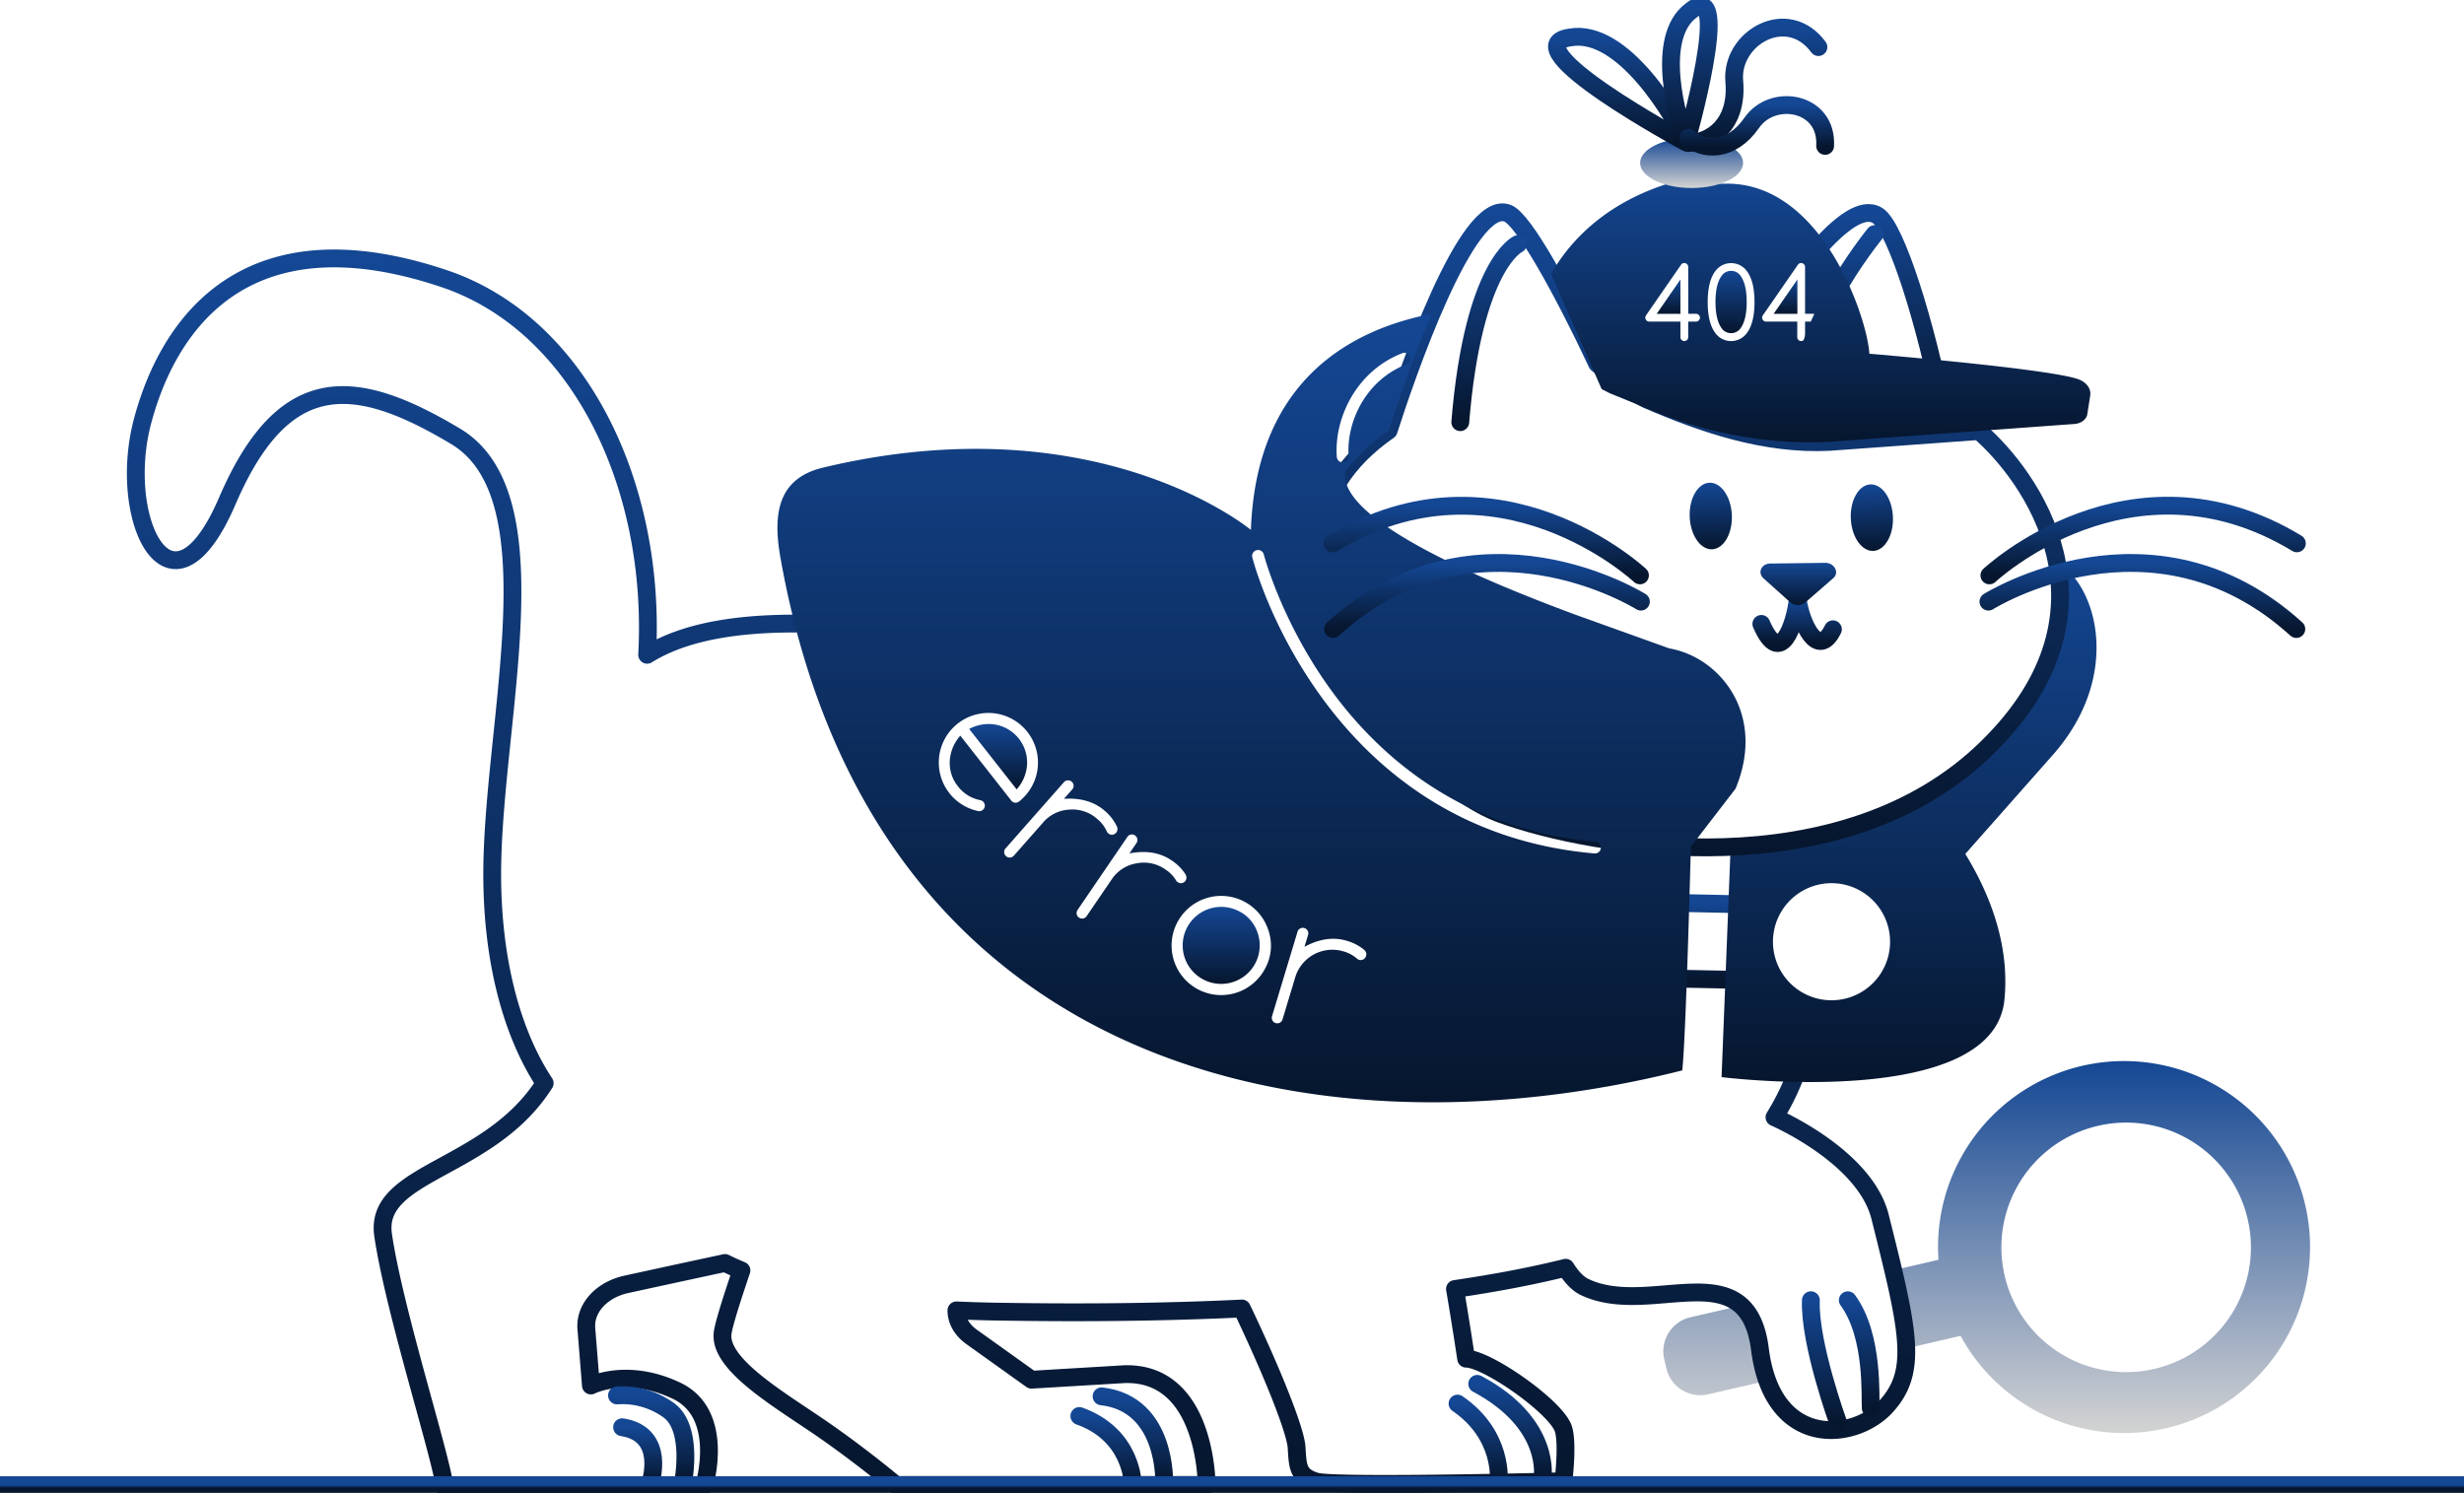 <svg width="830" height="503" fill="none" xmlns="http://www.w3.org/2000/svg"><g clip-path="url(#clip0_95_154)"><path d="M641.777 454.355l18.652-4.317a62.654 62.654 0 00111.51-2.732 62.657 62.657 0 10-118.964-22.894l-15.508 3.598m-50.752 11.783l-17.32 3.997a11.766 11.766 0 00-8.799 14.115l.706 3.045a11.767 11.767 0 0014.122 8.793l19.604-4.55m162.476-37.164a42.032 42.032 0 11-18.281-42.97 42.04 42.04 0 0118.268 42.99l.013-.02z" fill="url(#paint0_linear_95_154)"/><path d="M273.113 210.144c-22.029-.526-41.573 1.999-55.122 10.445 3.118-56.774-22.648-111.357-68.398-126.724C83.159 71.549 57 108.573 48.101 141.56c-9.02 33.346 9.486 71.309 28.477 27.178 19.111-44.418 43.145-41.927 76.905-21.736 33.759 20.19 12.656 95.41 12.323 146.322-.18 29.443 6.375 54.47 17.673 71.583-18.612 29.536-57.587 29.589-54.423 51.185 3.743 25.547 19.611 74.767 20.763 85.072l87.357-.533s7.427-24.187-9.326-32.127c-16.753-7.941-28.797-1.746-28.797-1.746l-1.539-19.118c-.566-6.887 5.043-13.109 13.489-14.961 8.66-1.885 20.377-4.443 33.22-7.188a81.926 81.926 0 005.536 2.512c-3.384 9.992-5.922 18.059-6.328 21.023-1.386 10.145 17.319 21.396 31.574 31.048 14.256 9.653 26.752 20.191 26.752 20.191H406.46s.073-38.429-27.978-37.304l-31.015 1.852-20.057-14.335c-3.464-2.431-5.263-5.709-5.236-9.019 3.908.177 7.943.306 12.104.386 30.722.546 58.739.204 84.052-1.026 10.492 21.983 18.072 41.167 18.425 46.763.4 6.288.293 9.725 6.628 11.537 6.449 1.845 83.267-.1 83.267-.1s1.725-13.989-.287-18.318c-3.583-7.721-25.692-22.975-32.493-22.975 0 0-1.772-11.884-3.764-23.475 13.833-2.029 26.268-4.414 37.303-7.154 1.945 3.157 4.09 5.389 6.328 6.468 22.196 10.658 54.843-12.656 59.106 21.016 4.264 33.673 31.835 30.956 42.566 19.138 10.732-11.817 7.561-25.219-2.098-63.768-5.123-20.451-35.572-33.553-35.572-33.553a86.455 86.455 0 008.207-17.32" stroke="url(#paint1_linear_95_154)" stroke-width="6" stroke-linecap="round" stroke-linejoin="round"/><path d="M519.583 498.133s3.464-18.345-21.982-31.927" stroke="url(#paint2_linear_95_154)" stroke-width="6" stroke-linecap="round" stroke-linejoin="round"/><path d="M504.835 498.999s1.732-15.454-13.869-26.145" stroke="url(#paint3_linear_95_154)" stroke-width="6" stroke-linecap="round" stroke-linejoin="round"/><path d="M630.161 474.372c-.293-2.891 1.225-24.2-7.727-36.337" stroke="url(#paint4_linear_95_154)" stroke-width="6" stroke-linecap="round" stroke-linejoin="round"/><path d="M619.176 479.282s-9.752-26.799-9.179-41.247" stroke="url(#paint5_linear_95_154)" stroke-width="6" stroke-linecap="round" stroke-linejoin="round"/><path d="M392.151 499.599s1.059-26.679-21.089-29.183" stroke="url(#paint6_linear_95_154)" stroke-width="6" stroke-linecap="round" stroke-linejoin="round"/><path d="M381.56 499.865s-.1-16.467-17.986-22.822" stroke="url(#paint7_linear_95_154)" stroke-width="6" stroke-linecap="round" stroke-linejoin="round"/><path d="M230.062 499.599s3.75-18.512-4.91-24.58a26.64 26.64 0 00-17.319-4.91" stroke="url(#paint8_linear_95_154)" stroke-width="6" stroke-linecap="round" stroke-linejoin="round"/><path d="M219.084 499.599s5.489-16.467-9.532-18.778" stroke="url(#paint9_linear_95_154)" stroke-width="6" stroke-linecap="round" stroke-linejoin="round"/><path d="M595.168 330.308l-60.844-1.239a7.426 7.426 0 01-7.268-7.58l.227-10.659a7.413 7.413 0 012.281-5.202 7.413 7.413 0 015.293-2.065l59.952 1.252" stroke="url(#paint10_linear_95_154)" stroke-width="6" stroke-linecap="round" stroke-linejoin="round"/><path d="M692.777 189.181c3.564 18.446-.706 40.315-23.215 62.43-23.981 23.655-56.255 32.288-86.597 33.613-1.532 39.262-3.051 77.651-3.051 77.651s91.307 11.458 95.257-25.852c1.998-19.212-5.442-36.797-13.156-49.341l29.856-33.773c22.688-26.092 14.954-56.274.906-64.728zm-76.239 147.802a19.724 19.724 0 11.82-39.44 19.724 19.724 0 01-.82 39.44z" fill="url(#paint11_linear_95_154)"/><path d="M666.597 145.217l-50.292 3.65c-21.776 1.099-42.493-6.042-61.638-14.322-4.143-1.785-16.653-12.023-16.653-12.023l-.193-.393c-11.011-23.468-24.5-48.235-30.023-50.3-13.695-5.122-34.159 54.936-40.027 73.201-59.246 41.147 4.549 117.02 37.856 129.23 30.942 11.324 114.868 25.852 163.955-22.582 47.135-46.336 14.342-91.58-2.985-106.461z" stroke="url(#paint12_linear_95_154)" stroke-width="6" stroke-linecap="round" stroke-linejoin="round"/><path d="M511.308 82.234s-15.054 6.761-19.417 59.992" stroke="url(#paint13_linear_95_154)" stroke-width="6" stroke-linecap="round" stroke-linejoin="round"/><path d="M576.724 185.051c3.922-.157 6.901-5.303 6.653-11.495-.248-6.191-3.628-11.084-7.549-10.927-3.922.157-6.901 5.304-6.653 11.495.248 6.192 3.628 11.084 7.549 10.927z" fill="url(#paint14_linear_95_154)"/><path d="M631.03 185.593c3.918-.172 6.874-5.326 6.603-11.511-.271-6.186-3.667-11.061-7.585-10.89-3.918.172-6.874 5.326-6.603 11.512.271 6.185 3.667 11.061 7.585 10.889z" fill="url(#paint15_linear_95_154)"/><path d="M593.31 210.185c6.501 15.067 11.25.206 12.263-8.094 1.079 7.807 6.735 20.33 11.851 9.905" stroke="url(#paint16_linear_95_154)" stroke-width="6" stroke-linecap="round" stroke-linejoin="round"/><path d="M617.537 194.777l-9.479 8.24a3.995 3.995 0 01-5.069-.153l-8.92-7.994c-2.138-1.918-.773-4.982 2.245-5.022l18.405-.234c3.184-.053 4.996 3.264 2.818 5.163z" fill="url(#paint17_linear_95_154)"/><path d="M611.995 84.226c7.894-8.993 15.521-14.775 20.484-11.604 6.281 3.996 16.526 37.516 21.982 65.993" stroke="url(#paint18_linear_95_154)" stroke-width="6" stroke-linecap="round" stroke-linejoin="round"/><path d="M631.493 78.85s-29.616 36.157-23.148 59.645" stroke="url(#paint19_linear_95_154)" stroke-width="6" stroke-linecap="round" stroke-linejoin="round"/><path d="M566.051 105.722V94.164l-7.993 11.558h7.993z" fill="url(#paint20_linear_95_154)"/><path d="M583.124 91.26a3.792 3.792 0 00-2.791 1.166c-1.648 1.852-2.469 4.96-2.465 9.326.005 4.365.826 7.474 2.465 9.325a3.925 3.925 0 005.582 0c1.639-1.847 2.458-4.956 2.458-9.325 0-4.37-.819-7.479-2.458-9.326a3.81 3.81 0 00-2.791-1.166z" fill="url(#paint21_linear_95_154)"/><path d="M605.447 105.722V94.164l-7.994 11.558h7.994z" fill="url(#paint22_linear_95_154)"/><path d="M700.523 127.937c-7.207-3.064-52.877-7.227-70.836-8.773-.493-11.104-15.408-57.4-48.002-57.287-1.152 0-2.264.04-3.33.1l-.213-3.397s-37.364 1.871-55.656 33.686l17.033 38.809 2.711 1.399c.254.106 7.275 2.924 11.325 4.662 19.144 8.274 40.973 12.804 62.749 11.704l82.288-5.995c2.344-.113 4.23-1.492 4.509-3.284l.999-6.335c.314-2.131-1.092-4.236-3.577-5.289zm-128.29-19.984a1.274 1.274 0 01-.933.387h-2.624v5.255a1.265 1.265 0 01-.386.926 1.332 1.332 0 01-1.852 0 1.254 1.254 0 01-.387-.926v-5.255h-10.498a1.333 1.333 0 01-1.332-1.333 1.273 1.273 0 01.246-.772l11.817-17.073a1.198 1.198 0 011.066-.54 1.33 1.33 0 011.333 1.332v15.761h2.624a1.332 1.332 0 011.332 1.332 1.28 1.28 0 01-.433.913l.027-.007zm15.534 5.03a6.58 6.58 0 01-7.161 1.425 6.585 6.585 0 01-2.131-1.425c-2.154-2.221-3.231-5.958-3.231-11.211 0-5.254 1.077-8.991 3.231-11.211a6.587 6.587 0 019.292 0c2.159 2.22 3.238 5.957 3.238 11.211 0 5.253-1.079 8.992-3.238 11.217v-.006zm23.861-5.03a1.248 1.248 0 01-.926.387h-2.664v5.255a1.254 1.254 0 01-.387.926 1.332 1.332 0 01-1.852 0 1.265 1.265 0 01-.386-.926v-5.255h-10.505a1.333 1.333 0 01-1.332-1.333 1.273 1.273 0 01.246-.772l11.818-17.073a1.2 1.2 0 011.065-.54 1.33 1.33 0 011.333 1.332v15.761h2.664a1.273 1.273 0 01.926.386 1.335 1.335 0 010 1.852z" fill="url(#paint23_linear_95_154)"/><path d="M569.822 63.342c9.576 0 17.339-3.781 17.339-8.446 0-4.665-7.763-8.447-17.339-8.447-9.576 0-17.34 3.782-17.34 8.447 0 4.665 7.764 8.446 17.34 8.446z" fill="url(#paint24_linear_95_154)"/><path d="M567.963 47.961c-3.331-7.807-21.09-38.515-39.036-35.344-21.043 2.884 39.036 35.344 39.036 35.344z" stroke="url(#paint25_linear_95_154)" stroke-width="6" stroke-linecap="round" stroke-linejoin="round"/><path d="M568.042 47.648c-2.771-6.468-10.931-34.805 1.626-44.11 14.222-11.385-1.626 44.11-1.626 44.11z" stroke="url(#paint26_linear_95_154)" stroke-width="6" stroke-linecap="round" stroke-linejoin="round"/><path d="M568.629 48.168c7.674 0 16.84-6.222 15.561-20.79-1.279-14.568 17.845-25.726 28.35-11.517" stroke="url(#paint27_linear_95_154)" stroke-width="6" stroke-linecap="round" stroke-linejoin="round"/><path d="M568.729 46.47c5.002 4.15 14.335 5.049 21.376-5.13 7.041-10.178 25.526-7.114 24.687 7.82" stroke="url(#paint28_linear_95_154)" stroke-width="6" stroke-linecap="round" stroke-linejoin="round"/><path d="M670.128 193.844s47.615-44.67 103.577-10.798" stroke="url(#paint29_linear_95_154)" stroke-width="6" stroke-linecap="round" stroke-linejoin="round"/><path d="M669.795 202.684s55.289-34.732 103.723 9.226" stroke="url(#paint30_linear_95_154)" stroke-width="6" stroke-linecap="round" stroke-linejoin="round"/><path d="M417.111 306.86a12.979 12.979 0 00-18.718 12.043 12.976 12.976 0 1025.266-4.556 12.526 12.526 0 00-6.548-7.487z" fill="url(#paint31_linear_95_154)"/><path d="M562.315 218.444l-31.408-11.277c-73.035-27.012-78.744-41.747-77.751-48.295a62.65 62.65 0 0114.655-13.835c2.584-8.047 7.993-24.201 14.428-39.302-32.82 6.401-59.246 27.198-60.871 72.788 0 0-51.545-43.105-144.104-20.996-15.321 3.663-16.987 15.64-14.362 30.422 30.895 173.76 180.741 203.69 303.769 172.661.993-9.059 2.212-49.747 2.898-75.226h-.1l15.141-19.671c10.472-25.093-5.302-44.364-22.295-47.269zm-89.835-99.5a2 2 0 011.432 3.731c-13.988 5.375-20.45 19.644-19.624 30.968a1.997 1.997 0 01-1.845 2.138h-.14a1.998 1.998 0 01-1.998-1.852c-.94-12.789 6.374-28.916 22.175-34.985zM331.733 271.622a1.84 1.84 0 01-.713 1.245 1.756 1.756 0 01-1.332.413 16.698 16.698 0 01-9.557-5.658 16.708 16.708 0 0119.96-25.827 16.711 16.711 0 019.122 18.86 16.705 16.705 0 01-5.956 9.375 1.846 1.846 0 01-2.598-.313l-17.179-21.876a13.988 13.988 0 00-3.451 7.487 12.532 12.532 0 002.665 9.592 12.418 12.418 0 007.58 4.663c.418.09.789.326 1.046.666a1.747 1.747 0 01.413 1.373zm28.544 1.125a12.462 12.462 0 00-8.926 4.364l-9.826 11.157a1.814 1.814 0 01-1.272.633 1.879 1.879 0 01-1.998-1.739 1.75 1.75 0 01.466-1.332l19.657-22.309a1.783 1.783 0 011.266-.626 1.863 1.863 0 011.361.449c.186.161.338.357.447.578a1.847 1.847 0 01.097 1.42c-.08.23-.207.44-.373.618l-2.798 3.157c5.703-.36 10.292.993 13.769 4.057a15.821 15.821 0 013.997 5.096c.163.309.258.65.28.999a1.92 1.92 0 01-.495 1.322 1.921 1.921 0 01-1.264.63 1.819 1.819 0 01-1.332-.467 1.925 1.925 0 01-.506-.666 11.577 11.577 0 00-3.138-4.117 12.538 12.538 0 00-9.399-3.224h-.013zm22.502 18.119a12.44 12.44 0 00-8.333 5.443l-8.374 12.276a1.839 1.839 0 01-1.19.831 1.862 1.862 0 01-1.423-.283 1.839 1.839 0 01-.783-1.222 1.864 1.864 0 01.025-.74c.059-.242.165-.47.314-.671l16.746-24.56a1.79 1.79 0 011.186-.779 1.796 1.796 0 011.386.293 1.852 1.852 0 01.777 1.184 1.833 1.833 0 01-.291 1.387l-2.372 3.477c5.609-1.061 10.33-.284 14.162 2.332a15.834 15.834 0 014.617 4.556c.202.286.339.614.399.959.065.362.021.735-.127 1.071-.147.337-.39.622-.7.82a1.85 1.85 0 01-2.064-.039 1.877 1.877 0 01-.593-.619 11.548 11.548 0 00-3.617-3.697 12.523 12.523 0 00-9.732-2.019h-.013zm43.565 35.052a16.708 16.708 0 01-19.305 8.752 16.701 16.701 0 01-12.351-17.226 16.703 16.703 0 0125.487-13.103 16.711 16.711 0 017.002 8.814 16.088 16.088 0 01-.82 12.763h-.013zm33.779-3.804a1.835 1.835 0 01-.894 1.099 1.851 1.851 0 01-1.41.14 1.945 1.945 0 01-.753-.413 11.453 11.453 0 00-4.563-2.438 13.048 13.048 0 00-16.187 8.693l-4.29 14.229a1.84 1.84 0 01-2.311 1.239 1.836 1.836 0 01-1.233-2.305l8.587-28.457a1.77 1.77 0 01.892-1.099 1.853 1.853 0 012.665 2.171l-1.219 3.997c5.036-2.7 9.772-3.379 14.208-2.038a15.924 15.924 0 015.776 2.958c.276.213.504.483.666.792a1.798 1.798 0 01.08 1.432h-.014zm77.078-34.605h-.173c-20.93-1.825-40.014-8.2-56.727-18.965-13.363-8.606-25.234-19.984-35.305-33.893-17.087-23.594-22.902-45.883-23.142-46.815a1.99 1.99 0 01.19-1.542 1.988 1.988 0 011.236-.94 2.008 2.008 0 011.536.229 2.006 2.006 0 01.908 1.26c.06.227 5.916 22.589 22.596 45.583 15.321 21.11 43.192 47.109 89.035 51.099a2.002 2.002 0 011.265 3.473 1.997 1.997 0 01-1.438.524l.019-.013z" fill="url(#paint32_linear_95_154)"/><path d="M345.889 258.459a12.954 12.954 0 00-2.661-9.581 12.978 12.978 0 00-8.663-4.881c-2.797-.3-5.62.25-8.1 1.579l15.987 20.35a13.706 13.706 0 003.437-7.467z" fill="url(#paint33_linear_95_154)"/><path d="M552.423 193.844s-47.616-44.631-103.577-10.771" stroke="url(#paint34_linear_95_154)" stroke-width="6" stroke-linecap="round" stroke-linejoin="round"/><path d="M552.742 202.684s-55.289-34.732-103.723 9.226" stroke="url(#paint35_linear_95_154)" stroke-width="6" stroke-linecap="round" stroke-linejoin="round"/><path d="M-171.196 500.325H1009.86" stroke="url(#paint36_linear_95_154)" stroke-width="6" stroke-linecap="round" stroke-linejoin="round"/></g><defs><linearGradient id="paint0_linear_95_154" x1="669.216" y1="357.47" x2="669.216" y2="482.783" gradientUnits="userSpaceOnUse"><stop stop-color="#144794"/><stop offset="1" stop-color="#D3D3D3"/></linearGradient><linearGradient id="paint1_linear_95_154" x1="343.94" y1="87.069" x2="343.94" y2="501.164" gradientUnits="userSpaceOnUse"><stop stop-color="#144794"/><stop offset="1" stop-color="#06162E"/></linearGradient><linearGradient id="paint2_linear_95_154" x1="508.671" y1="466.206" x2="508.671" y2="498.133" gradientUnits="userSpaceOnUse"><stop stop-color="#144794"/><stop offset="1" stop-color="#06162E"/></linearGradient><linearGradient id="paint3_linear_95_154" x1="497.929" y1="472.854" x2="497.929" y2="498.999" gradientUnits="userSpaceOnUse"><stop stop-color="#144794"/><stop offset="1" stop-color="#06162E"/></linearGradient><linearGradient id="paint4_linear_95_154" x1="626.297" y1="438.035" x2="626.297" y2="474.372" gradientUnits="userSpaceOnUse"><stop stop-color="#144794"/><stop offset="1" stop-color="#06162E"/></linearGradient><linearGradient id="paint5_linear_95_154" x1="614.574" y1="438.035" x2="614.574" y2="479.282" gradientUnits="userSpaceOnUse"><stop stop-color="#144794"/><stop offset="1" stop-color="#06162E"/></linearGradient><linearGradient id="paint6_linear_95_154" x1="381.61" y1="470.416" x2="381.61" y2="499.599" gradientUnits="userSpaceOnUse"><stop stop-color="#144794"/><stop offset="1" stop-color="#06162E"/></linearGradient><linearGradient id="paint7_linear_95_154" x1="372.567" y1="477.043" x2="372.567" y2="499.865" gradientUnits="userSpaceOnUse"><stop stop-color="#144794"/><stop offset="1" stop-color="#06162E"/></linearGradient><linearGradient id="paint8_linear_95_154" x1="219.351" y1="470.047" x2="219.351" y2="499.599" gradientUnits="userSpaceOnUse"><stop stop-color="#144794"/><stop offset="1" stop-color="#06162E"/></linearGradient><linearGradient id="paint9_linear_95_154" x1="214.807" y1="480.821" x2="214.807" y2="499.599" gradientUnits="userSpaceOnUse"><stop stop-color="#144794"/><stop offset="1" stop-color="#06162E"/></linearGradient><linearGradient id="paint10_linear_95_154" x1="561.111" y1="303.561" x2="561.111" y2="330.308" gradientUnits="userSpaceOnUse"><stop stop-color="#144794"/><stop offset="1" stop-color="#06162E"/></linearGradient><linearGradient id="paint11_linear_95_154" x1="643.065" y1="189.181" x2="643.065" y2="364.534" gradientUnits="userSpaceOnUse"><stop stop-color="#144794"/><stop offset="1" stop-color="#06162E"/></linearGradient><linearGradient id="paint12_linear_95_154" x1="568.723" y1="71.52" x2="568.723" y2="285.483" gradientUnits="userSpaceOnUse"><stop stop-color="#144794"/><stop offset="1" stop-color="#06162E"/></linearGradient><linearGradient id="paint13_linear_95_154" x1="501.599" y1="82.234" x2="501.599" y2="142.226" gradientUnits="userSpaceOnUse"><stop stop-color="#144794"/><stop offset="1" stop-color="#06162E"/></linearGradient><linearGradient id="paint14_linear_95_154" x1="575.828" y1="162.629" x2="576.724" y2="185.051" gradientUnits="userSpaceOnUse"><stop stop-color="#144794"/><stop offset="1" stop-color="#06162E"/></linearGradient><linearGradient id="paint15_linear_95_154" x1="630.048" y1="163.192" x2="631.03" y2="185.593" gradientUnits="userSpaceOnUse"><stop stop-color="#144794"/><stop offset="1" stop-color="#06162E"/></linearGradient><linearGradient id="paint16_linear_95_154" x1="605.367" y1="202.091" x2="605.367" y2="216.656" gradientUnits="userSpaceOnUse"><stop stop-color="#144794"/><stop offset="1" stop-color="#06162E"/></linearGradient><linearGradient id="paint17_linear_95_154" x1="605.761" y1="189.614" x2="605.761" y2="203.849" gradientUnits="userSpaceOnUse"><stop stop-color="#144794"/><stop offset="1" stop-color="#06162E"/></linearGradient><linearGradient id="paint18_linear_95_154" x1="633.228" y1="71.744" x2="633.228" y2="138.615" gradientUnits="userSpaceOnUse"><stop stop-color="#144794"/><stop offset="1" stop-color="#06162E"/></linearGradient><linearGradient id="paint19_linear_95_154" x1="619.457" y1="78.85" x2="619.457" y2="138.495" gradientUnits="userSpaceOnUse"><stop stop-color="#144794"/><stop offset="1" stop-color="#06162E"/></linearGradient><linearGradient id="paint20_linear_95_154" x1="562.054" y1="94.164" x2="562.054" y2="105.722" gradientUnits="userSpaceOnUse"><stop stop-color="#144794"/><stop offset="1" stop-color="#06162E"/></linearGradient><linearGradient id="paint21_linear_95_154" x1="583.121" y1="91.26" x2="583.121" y2="112.243" gradientUnits="userSpaceOnUse"><stop stop-color="#144794"/><stop offset="1" stop-color="#06162E"/></linearGradient><linearGradient id="paint22_linear_95_154" x1="601.45" y1="94.164" x2="601.45" y2="105.722" gradientUnits="userSpaceOnUse"><stop stop-color="#144794"/><stop offset="1" stop-color="#06162E"/></linearGradient><linearGradient id="paint23_linear_95_154" x1="613.315" y1="58.58" x2="613.315" y2="149.003" gradientUnits="userSpaceOnUse"><stop stop-color="#144794"/><stop offset="1" stop-color="#06162E"/></linearGradient><linearGradient id="paint24_linear_95_154" x1="569.822" y1="46.449" x2="569.822" y2="63.342" gradientUnits="userSpaceOnUse"><stop stop-color="#144794"/><stop offset="1" stop-color="#D3D3D3"/></linearGradient><linearGradient id="paint25_linear_95_154" x1="546.21" y1="12.388" x2="546.21" y2="47.961" gradientUnits="userSpaceOnUse"><stop stop-color="#144794"/><stop offset="1" stop-color="#06162E"/></linearGradient><linearGradient id="paint26_linear_95_154" x1="569.232" y1="1.998" x2="569.232" y2="47.648" gradientUnits="userSpaceOnUse"><stop stop-color="#144794"/><stop offset="1" stop-color="#06162E"/></linearGradient><linearGradient id="paint27_linear_95_154" x1="590.585" y1="9.291" x2="590.585" y2="48.168" gradientUnits="userSpaceOnUse"><stop stop-color="#144794"/><stop offset="1" stop-color="#06162E"/></linearGradient><linearGradient id="paint28_linear_95_154" x1="591.774" y1="35.392" x2="591.774" y2="49.398" gradientUnits="userSpaceOnUse"><stop stop-color="#144794"/><stop offset="1" stop-color="#06162E"/></linearGradient><linearGradient id="paint29_linear_95_154" x1="721.916" y1="170.358" x2="721.916" y2="193.844" gradientUnits="userSpaceOnUse"><stop stop-color="#144794"/><stop offset="1" stop-color="#06162E"/></linearGradient><linearGradient id="paint30_linear_95_154" x1="721.657" y1="189.656" x2="721.657" y2="211.91" gradientUnits="userSpaceOnUse"><stop stop-color="#144794"/><stop offset="1" stop-color="#06162E"/></linearGradient><linearGradient id="paint31_linear_95_154" x1="411.363" y1="305.518" x2="411.363" y2="331.47" gradientUnits="userSpaceOnUse"><stop stop-color="#144794"/><stop offset="1" stop-color="#06162E"/></linearGradient><linearGradient id="paint32_linear_95_154" x1="424.93" y1="105.735" x2="424.93" y2="371.356" gradientUnits="userSpaceOnUse"><stop stop-color="#144794"/><stop offset="1" stop-color="#06162E"/></linearGradient><linearGradient id="paint33_linear_95_154" x1="336.226" y1="243.917" x2="336.226" y2="265.926" gradientUnits="userSpaceOnUse"><stop stop-color="#144794"/><stop offset="1" stop-color="#06162E"/></linearGradient><linearGradient id="paint34_linear_95_154" x1="500.634" y1="170.386" x2="500.634" y2="193.844" gradientUnits="userSpaceOnUse"><stop stop-color="#144794"/><stop offset="1" stop-color="#06162E"/></linearGradient><linearGradient id="paint35_linear_95_154" x1="500.88" y1="189.656" x2="500.88" y2="211.91" gradientUnits="userSpaceOnUse"><stop stop-color="#144794"/><stop offset="1" stop-color="#06162E"/></linearGradient><linearGradient id="paint36_linear_95_154" x1="419.329" y1="500.325" x2="419.329" y2="501.325" gradientUnits="userSpaceOnUse"><stop stop-color="#144794"/><stop offset="1" stop-color="#06162E"/></linearGradient><clipPath id="clip0_95_154"><path fill="#fff" d="M0 0h830v502.929H0z"/></clipPath></defs></svg>